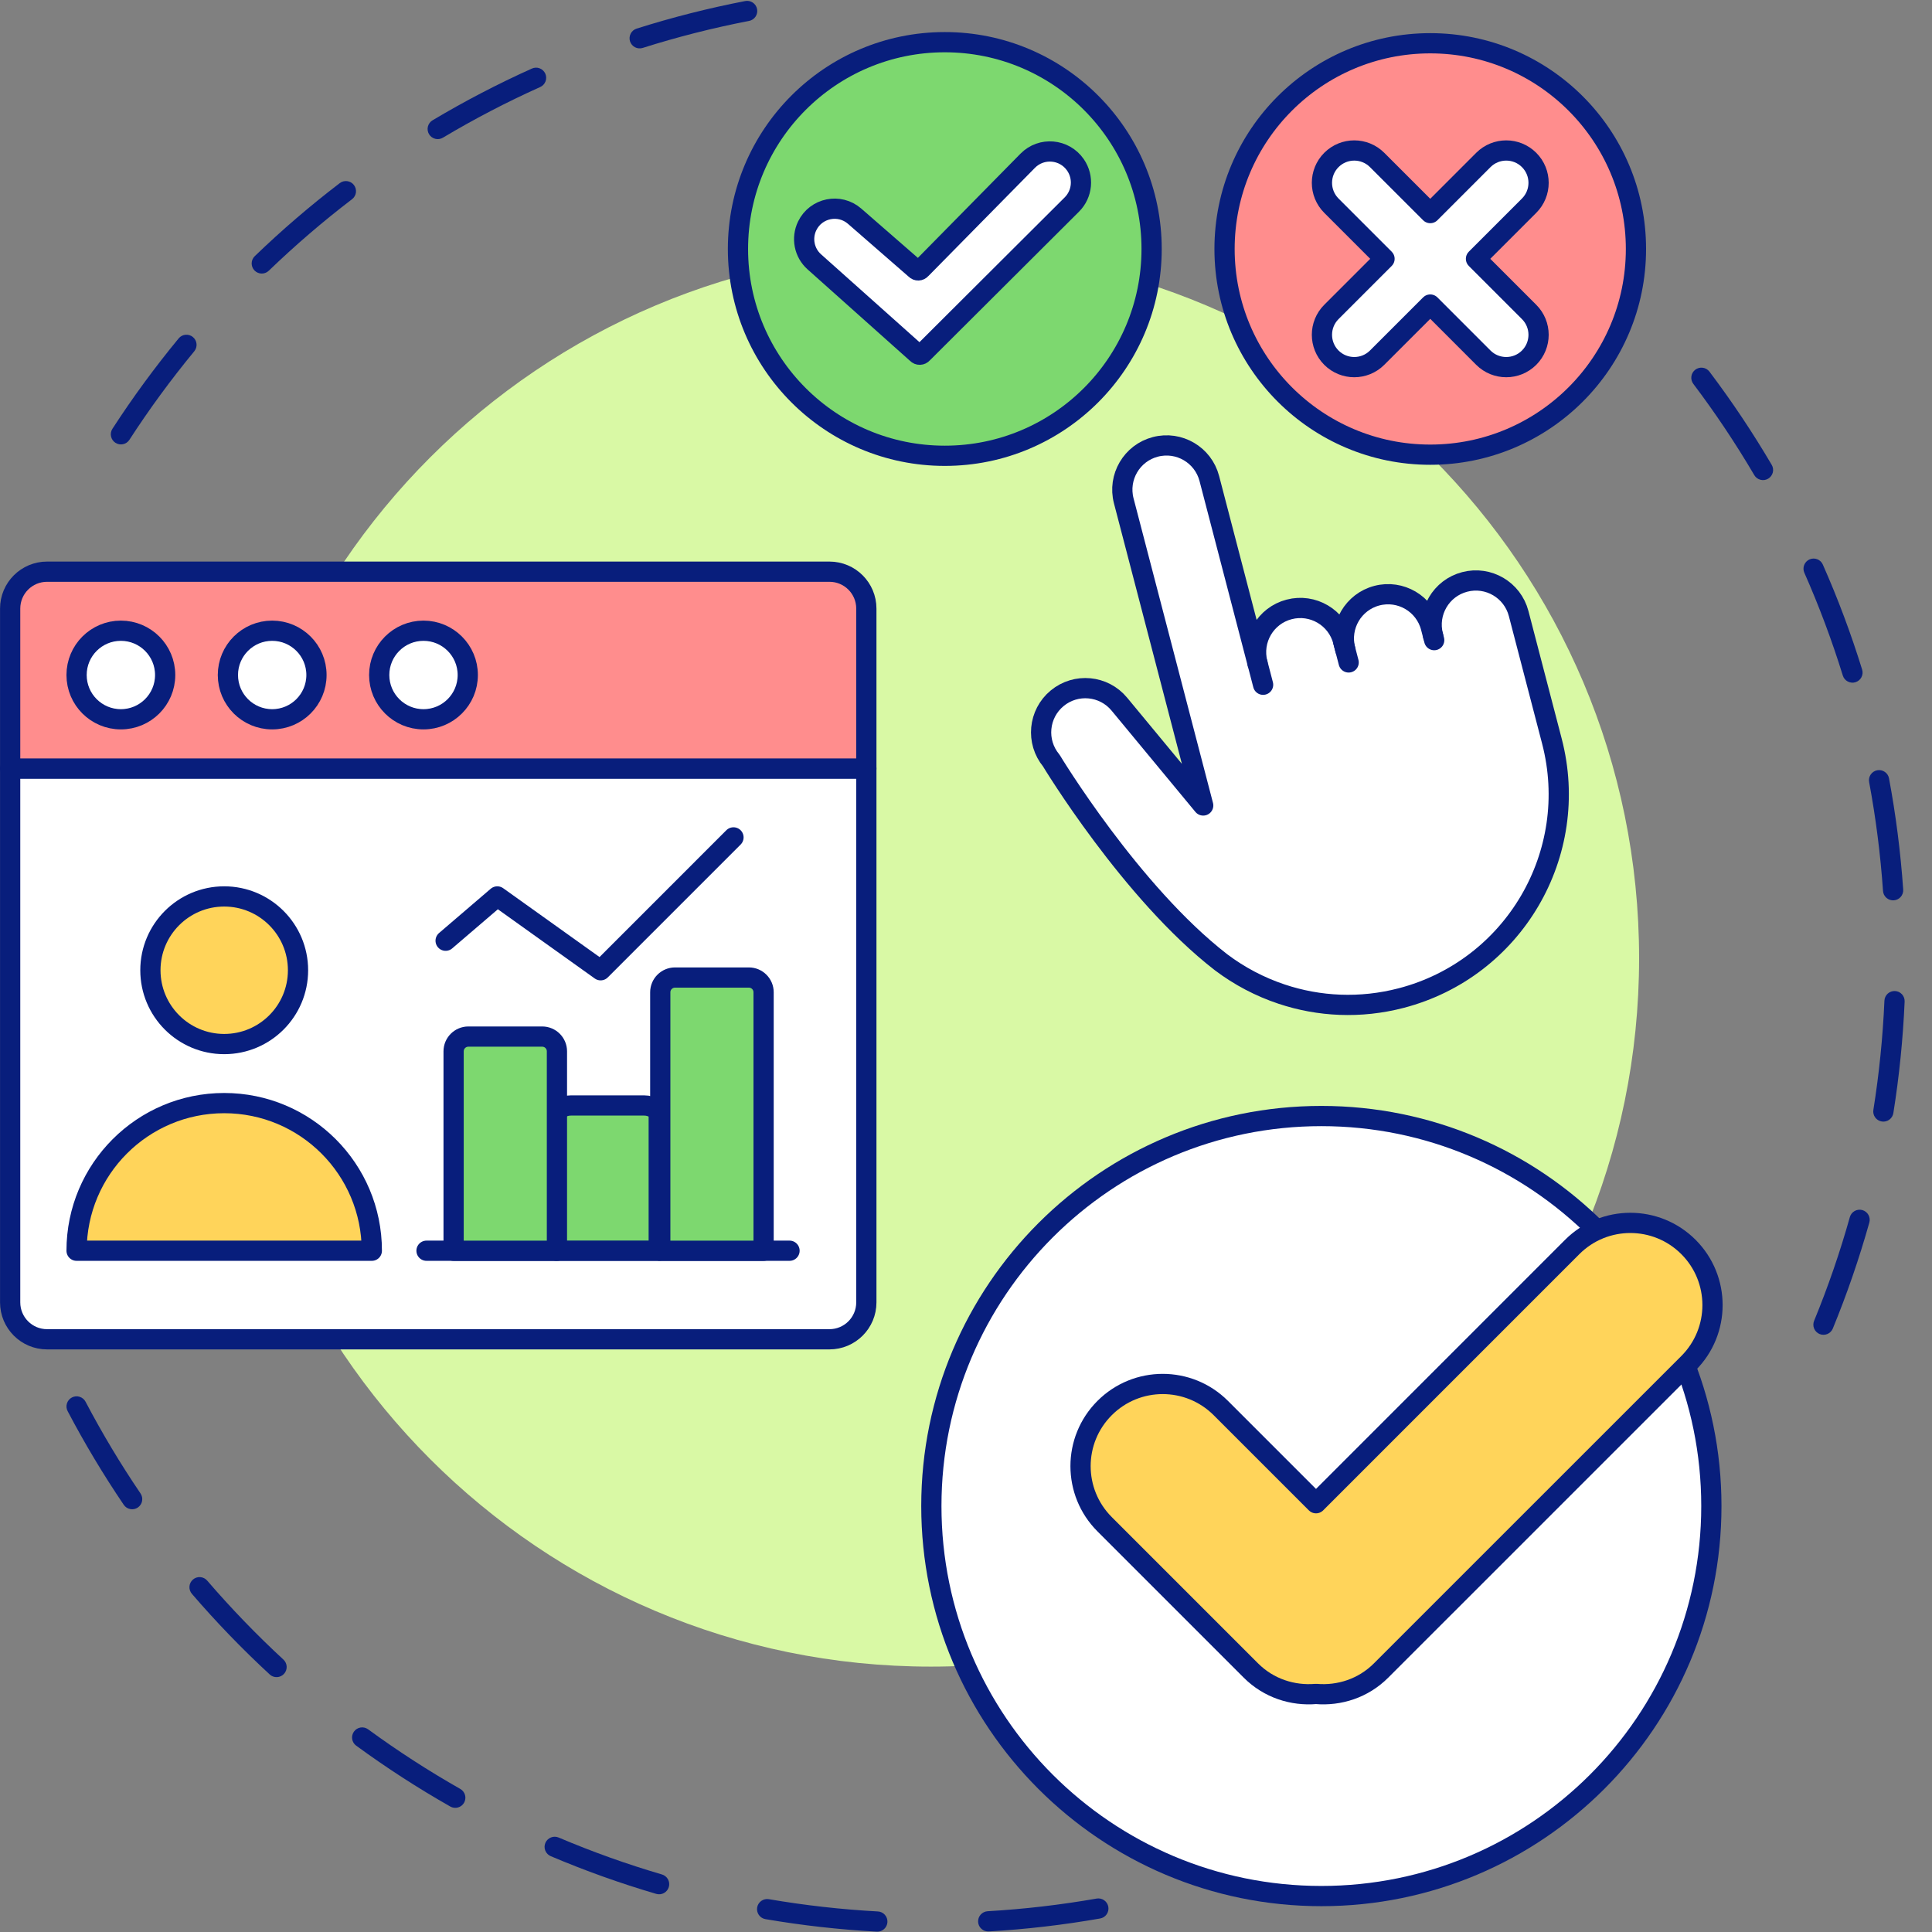 <svg xmlns="http://www.w3.org/2000/svg" xmlns:xlink="http://www.w3.org/1999/xlink" width="500" zoomAndPan="magnify" viewBox="0 0 375 375" height="500" preserveAspectRatio="xMidYMid meet" version="1.0"><rect x="0" y="0" width="375" height="375" fill="#808080" stroke="none"/><defs><clipPath id="143cd35f36"><path d="M 12.766 271.016 L 215.168 271.016 L 215.168 375 L 12.766 375 Z M 12.766 271.016 " clip-rule="nonzero"/></clipPath><clipPath id="7ef0a98d4c"><path d="M 328.273 71.285 L 369.75 71.285 L 369.75 260 L 328.273 260 Z M 328.273 71.285 " clip-rule="nonzero"/></clipPath></defs><path fill="#081e7c" d="M 25.117 85.367 C 28.984 79.398 33.18 73.672 37.707 68.184 C 37.871 67.98 37.992 67.754 38.07 67.508 C 38.145 67.258 38.172 67.004 38.145 66.742 C 38.121 66.484 38.047 66.238 37.926 66.012 C 37.805 65.781 37.641 65.582 37.441 65.418 C 37.238 65.25 37.016 65.129 36.766 65.055 C 36.516 64.977 36.262 64.953 36.004 64.977 C 35.742 65 35.5 65.074 35.27 65.195 C 35.039 65.32 34.84 65.48 34.676 65.684 C 30.055 71.289 25.77 77.137 21.82 83.23 C 21.68 83.449 21.586 83.684 21.539 83.941 C 21.492 84.199 21.496 84.453 21.551 84.707 C 21.605 84.961 21.707 85.195 21.852 85.41 C 22 85.625 22.184 85.805 22.402 85.945 C 22.621 86.086 22.859 86.184 23.113 86.23 C 23.371 86.277 23.625 86.273 23.879 86.219 C 24.137 86.164 24.371 86.062 24.586 85.914 C 24.801 85.766 24.977 85.586 25.117 85.367 Z M 52.172 52.547 C 57.297 47.609 62.68 42.984 68.328 38.668 C 68.535 38.508 68.707 38.316 68.836 38.094 C 68.969 37.867 69.051 37.625 69.086 37.367 C 69.117 37.109 69.102 36.855 69.035 36.602 C 68.969 36.352 68.855 36.121 68.699 35.914 C 68.539 35.707 68.348 35.539 68.125 35.406 C 67.898 35.277 67.656 35.195 67.398 35.16 C 67.141 35.125 66.887 35.141 66.633 35.207 C 66.383 35.273 66.152 35.387 65.945 35.547 C 60.176 39.953 54.68 44.676 49.449 49.719 C 49.262 49.898 49.113 50.109 49.012 50.348 C 48.906 50.586 48.852 50.836 48.848 51.098 C 48.844 51.355 48.887 51.609 48.984 51.852 C 49.078 52.094 49.215 52.309 49.398 52.496 C 49.578 52.684 49.785 52.828 50.027 52.934 C 50.266 53.039 50.516 53.094 50.773 53.098 C 51.035 53.102 51.285 53.059 51.527 52.961 C 51.77 52.867 51.984 52.73 52.172 52.547 Z M 85.965 26.727 C 92.078 23.082 98.375 19.801 104.855 16.891 C 105.094 16.785 105.301 16.637 105.48 16.445 C 105.66 16.258 105.793 16.039 105.887 15.797 C 105.98 15.551 106.02 15.301 106.012 15.039 C 106.008 14.781 105.949 14.531 105.844 14.293 C 105.734 14.055 105.586 13.848 105.398 13.668 C 105.207 13.488 104.992 13.355 104.75 13.262 C 104.504 13.168 104.254 13.125 103.992 13.133 C 103.73 13.141 103.484 13.199 103.246 13.305 C 96.625 16.281 90.195 19.629 83.953 23.352 C 83.73 23.484 83.543 23.656 83.387 23.863 C 83.23 24.074 83.121 24.305 83.055 24.559 C 82.992 24.809 82.98 25.066 83.016 25.324 C 83.055 25.582 83.141 25.82 83.273 26.043 C 83.406 26.27 83.578 26.457 83.785 26.613 C 83.996 26.77 84.227 26.879 84.48 26.941 C 84.73 27.008 84.988 27.02 85.242 26.984 C 85.5 26.945 85.742 26.859 85.965 26.727 Z M 124.75 9.301 C 131.527 7.156 138.406 5.41 145.391 4.062 C 145.648 4.012 145.887 3.914 146.102 3.773 C 146.32 3.629 146.5 3.449 146.648 3.234 C 146.793 3.02 146.891 2.781 146.945 2.527 C 146.996 2.273 147 2.016 146.949 1.762 C 146.898 1.504 146.805 1.27 146.66 1.051 C 146.516 0.832 146.336 0.652 146.121 0.504 C 145.906 0.359 145.668 0.262 145.414 0.207 C 145.16 0.156 144.902 0.152 144.648 0.203 C 137.516 1.582 130.488 3.363 123.566 5.555 C 123.32 5.633 123.094 5.754 122.895 5.922 C 122.695 6.09 122.535 6.289 122.418 6.52 C 122.297 6.754 122.227 6.996 122.203 7.258 C 122.18 7.516 122.207 7.77 122.285 8.02 C 122.367 8.27 122.488 8.492 122.656 8.691 C 122.824 8.891 123.023 9.051 123.254 9.172 C 123.484 9.289 123.73 9.363 123.988 9.383 C 124.25 9.406 124.504 9.379 124.75 9.301 Z M 124.75 9.301 " fill-opacity="1" fill-rule="nonzero"/><g clip-path="url(#143cd35f36)"><path fill="#081e7c" d="M 212.852 368.512 C 205.863 369.734 198.812 370.555 191.695 370.969 C 191.438 370.984 191.191 371.051 190.957 371.164 C 190.723 371.277 190.516 371.43 190.344 371.625 C 190.172 371.82 190.043 372.039 189.957 372.285 C 189.871 372.531 189.836 372.785 189.852 373.047 C 189.867 373.305 189.93 373.555 190.043 373.789 C 190.156 374.023 190.312 374.227 190.508 374.398 C 190.699 374.574 190.922 374.703 191.168 374.789 C 191.414 374.871 191.668 374.906 191.926 374.895 C 199.191 374.469 206.395 373.629 213.527 372.379 C 213.785 372.336 214.023 372.242 214.242 372.105 C 214.461 371.965 214.648 371.789 214.797 371.574 C 214.945 371.359 215.051 371.129 215.105 370.875 C 215.164 370.617 215.168 370.363 215.125 370.105 C 215.078 369.852 214.988 369.613 214.848 369.391 C 214.707 369.172 214.531 368.988 214.316 368.836 C 214.105 368.688 213.871 368.586 213.617 368.527 C 213.363 368.473 213.109 368.465 212.852 368.512 Z M 170.395 371.012 C 163.277 370.621 156.223 369.828 149.23 368.629 C 148.977 368.586 148.719 368.594 148.465 368.652 C 148.211 368.707 147.98 368.812 147.766 368.965 C 147.555 369.113 147.379 369.301 147.238 369.52 C 147.102 369.738 147.008 369.977 146.965 370.234 C 146.922 370.492 146.93 370.746 146.984 371 C 147.043 371.254 147.148 371.488 147.297 371.703 C 147.449 371.914 147.633 372.09 147.855 372.23 C 148.074 372.367 148.312 372.461 148.57 372.504 C 155.711 373.727 162.914 374.535 170.18 374.934 C 170.441 374.949 170.695 374.91 170.941 374.824 C 171.184 374.738 171.406 374.609 171.598 374.434 C 171.793 374.262 171.945 374.055 172.059 373.82 C 172.172 373.586 172.234 373.34 172.25 373.078 C 172.266 372.82 172.227 372.566 172.141 372.32 C 172.055 372.074 171.926 371.855 171.75 371.66 C 171.578 371.465 171.371 371.312 171.137 371.199 C 170.902 371.086 170.656 371.023 170.395 371.012 Z M 128.484 363.832 C 121.664 361.832 114.98 359.441 108.434 356.664 C 108.191 356.562 107.941 356.512 107.68 356.508 C 107.422 356.508 107.172 356.555 106.93 356.652 C 106.688 356.75 106.473 356.891 106.289 357.074 C 106.102 357.254 105.957 357.465 105.855 357.707 C 105.754 357.945 105.703 358.195 105.699 358.457 C 105.699 358.719 105.746 358.969 105.844 359.211 C 105.941 359.453 106.082 359.664 106.266 359.852 C 106.445 360.035 106.66 360.18 106.898 360.281 C 113.586 363.117 120.414 365.559 127.379 367.602 C 127.629 367.676 127.883 367.695 128.145 367.668 C 128.402 367.641 128.645 367.566 128.875 367.441 C 129.102 367.316 129.297 367.152 129.461 366.949 C 129.625 366.746 129.742 366.52 129.816 366.27 C 129.891 366.02 129.914 365.766 129.887 365.504 C 129.855 365.246 129.781 365.004 129.656 364.773 C 129.531 364.547 129.367 364.348 129.164 364.188 C 128.961 364.023 128.734 363.902 128.484 363.832 Z M 89.34 347.23 C 83.16 343.719 77.199 339.863 71.457 335.664 C 71.246 335.508 71.012 335.402 70.762 335.34 C 70.508 335.277 70.254 335.266 69.996 335.305 C 69.738 335.348 69.496 335.434 69.273 335.57 C 69.051 335.707 68.863 335.879 68.711 336.09 C 68.559 336.297 68.449 336.531 68.387 336.785 C 68.324 337.035 68.316 337.293 68.355 337.551 C 68.395 337.805 68.484 338.047 68.617 338.27 C 68.754 338.492 68.926 338.68 69.137 338.832 C 75.004 343.125 81.09 347.062 87.398 350.645 C 87.625 350.773 87.867 350.855 88.125 350.887 C 88.383 350.918 88.641 350.902 88.891 350.832 C 89.141 350.762 89.371 350.648 89.574 350.488 C 89.781 350.328 89.949 350.137 90.078 349.91 C 90.207 349.684 90.285 349.438 90.316 349.18 C 90.352 348.922 90.332 348.668 90.262 348.418 C 90.191 348.164 90.078 347.938 89.918 347.73 C 89.758 347.527 89.566 347.359 89.34 347.23 Z M 55.012 322.125 C 49.789 317.297 44.859 312.188 40.219 306.797 C 40.051 306.598 39.848 306.441 39.617 306.324 C 39.383 306.207 39.137 306.137 38.879 306.117 C 38.617 306.098 38.367 306.129 38.117 306.211 C 37.871 306.293 37.648 306.418 37.449 306.59 C 37.254 306.758 37.098 306.961 36.977 307.191 C 36.859 307.426 36.793 307.672 36.773 307.93 C 36.754 308.191 36.785 308.445 36.867 308.691 C 36.949 308.938 37.074 309.16 37.242 309.359 C 41.98 314.863 47.012 320.082 52.348 325.008 C 52.539 325.188 52.754 325.32 53 325.41 C 53.246 325.5 53.496 325.539 53.758 325.527 C 54.016 325.52 54.266 325.461 54.5 325.352 C 54.738 325.242 54.945 325.09 55.121 324.898 C 55.297 324.707 55.434 324.492 55.523 324.246 C 55.613 324 55.652 323.75 55.641 323.488 C 55.633 323.227 55.57 322.98 55.461 322.742 C 55.355 322.508 55.203 322.301 55.012 322.125 Z M 27.277 289.879 C 23.383 284.141 19.828 278.203 16.605 272.074 C 16.484 271.844 16.324 271.645 16.125 271.48 C 15.922 271.312 15.699 271.191 15.449 271.113 C 15.203 271.035 14.949 271.008 14.688 271.031 C 14.43 271.055 14.184 271.129 13.953 271.25 C 13.723 271.371 13.523 271.531 13.359 271.73 C 13.191 271.934 13.07 272.156 12.992 272.406 C 12.914 272.652 12.887 272.906 12.91 273.168 C 12.934 273.426 13.008 273.672 13.129 273.902 C 16.418 280.164 20.051 286.223 24.023 292.086 C 24.172 292.301 24.352 292.48 24.57 292.625 C 24.789 292.766 25.023 292.863 25.281 292.91 C 25.535 292.961 25.793 292.961 26.047 292.906 C 26.301 292.855 26.535 292.754 26.754 292.609 C 26.969 292.461 27.148 292.281 27.289 292.062 C 27.434 291.844 27.531 291.609 27.578 291.352 C 27.629 291.098 27.625 290.84 27.574 290.586 C 27.52 290.332 27.422 290.094 27.277 289.879 Z M 27.277 289.879 " fill-opacity="1" fill-rule="nonzero"/></g><g clip-path="url(#7ef0a98d4c)"><path fill="#081e7c" d="M 328.672 74.508 C 332.957 80.188 336.902 86.094 340.504 92.219 C 340.637 92.445 340.805 92.637 341.012 92.793 C 341.223 92.949 341.453 93.059 341.703 93.125 C 341.957 93.191 342.211 93.207 342.469 93.172 C 342.727 93.133 342.969 93.051 343.191 92.918 C 343.418 92.785 343.605 92.617 343.766 92.406 C 343.922 92.199 344.031 91.969 344.098 91.719 C 344.164 91.465 344.18 91.211 344.141 90.953 C 344.105 90.695 344.023 90.453 343.891 90.23 C 340.211 83.973 336.184 77.941 331.809 72.141 C 331.652 71.934 331.461 71.762 331.238 71.629 C 331.012 71.5 330.77 71.414 330.512 71.379 C 330.254 71.344 330 71.355 329.75 71.422 C 329.496 71.488 329.266 71.598 329.059 71.754 C 328.852 71.914 328.68 72.102 328.547 72.328 C 328.414 72.551 328.332 72.793 328.297 73.051 C 328.258 73.309 328.273 73.566 328.34 73.816 C 328.406 74.07 328.516 74.301 328.672 74.508 Z M 350.223 111.176 C 353.098 117.68 355.586 124.332 357.688 131.121 C 357.766 131.371 357.887 131.594 358.051 131.797 C 358.219 131.996 358.418 132.156 358.648 132.277 C 358.879 132.398 359.121 132.473 359.383 132.496 C 359.641 132.52 359.895 132.496 360.145 132.418 C 360.395 132.34 360.617 132.219 360.816 132.051 C 361.02 131.887 361.18 131.688 361.301 131.457 C 361.422 131.227 361.496 130.98 361.52 130.723 C 361.543 130.465 361.516 130.207 361.438 129.961 C 359.293 123.023 356.75 116.23 353.812 109.586 C 353.707 109.348 353.562 109.137 353.375 108.957 C 353.184 108.777 352.969 108.641 352.727 108.547 C 352.484 108.453 352.23 108.41 351.973 108.414 C 351.711 108.422 351.461 108.477 351.223 108.582 C 350.984 108.688 350.777 108.836 350.598 109.023 C 350.418 109.211 350.281 109.43 350.188 109.672 C 350.094 109.914 350.047 110.164 350.055 110.426 C 350.059 110.688 350.117 110.938 350.223 111.176 Z M 362.797 151.801 C 364.098 158.777 364.996 165.82 365.492 172.93 C 365.508 173.191 365.578 173.438 365.691 173.672 C 365.809 173.902 365.965 174.105 366.16 174.277 C 366.359 174.449 366.578 174.574 366.828 174.656 C 367.074 174.738 367.328 174.773 367.586 174.754 C 367.848 174.734 368.094 174.668 368.328 174.551 C 368.559 174.438 368.762 174.281 368.934 174.082 C 369.102 173.887 369.23 173.664 369.312 173.418 C 369.395 173.172 369.43 172.918 369.41 172.656 C 368.902 165.398 367.988 158.203 366.656 151.078 C 366.609 150.824 366.516 150.586 366.375 150.367 C 366.23 150.148 366.051 149.965 365.836 149.82 C 365.621 149.672 365.387 149.57 365.133 149.516 C 364.879 149.465 364.625 149.461 364.367 149.508 C 364.109 149.555 363.875 149.652 363.656 149.793 C 363.438 149.934 363.254 150.113 363.105 150.328 C 362.961 150.543 362.859 150.777 362.805 151.035 C 362.75 151.289 362.75 151.543 362.797 151.801 Z M 365.766 194.234 C 365.453 201.359 364.738 208.422 363.621 215.43 C 363.578 215.688 363.59 215.941 363.648 216.195 C 363.711 216.449 363.816 216.684 363.969 216.895 C 364.121 217.105 364.309 217.277 364.531 217.414 C 364.754 217.551 364.992 217.641 365.25 217.68 C 365.508 217.723 365.762 217.711 366.016 217.652 C 366.27 217.59 366.5 217.484 366.711 217.332 C 366.922 217.176 367.098 216.992 367.234 216.77 C 367.371 216.547 367.457 216.309 367.5 216.051 C 368.641 208.895 369.371 201.68 369.688 194.406 C 369.699 194.148 369.66 193.895 369.574 193.648 C 369.484 193.406 369.352 193.188 369.176 192.992 C 369 192.801 368.793 192.652 368.559 192.539 C 368.32 192.43 368.074 192.371 367.812 192.359 C 367.551 192.348 367.301 192.387 367.055 192.477 C 366.809 192.562 366.594 192.695 366.398 192.871 C 366.207 193.047 366.059 193.254 365.945 193.492 C 365.836 193.727 365.777 193.977 365.766 194.234 Z M 359.055 236.234 C 357.133 243.082 354.82 249.793 352.117 256.371 C 352.016 256.613 351.969 256.863 351.969 257.125 C 351.969 257.387 352.02 257.637 352.121 257.875 C 352.219 258.117 352.363 258.328 352.547 258.512 C 352.73 258.695 352.945 258.836 353.188 258.938 C 353.426 259.035 353.676 259.086 353.938 259.082 C 354.199 259.082 354.449 259.031 354.688 258.934 C 354.93 258.832 355.141 258.688 355.324 258.504 C 355.508 258.32 355.648 258.105 355.75 257.867 C 358.508 251.145 360.871 244.289 362.836 237.297 C 362.906 237.047 362.926 236.793 362.895 236.535 C 362.863 236.273 362.785 236.031 362.66 235.805 C 362.531 235.578 362.363 235.383 362.16 235.223 C 361.957 235.062 361.727 234.945 361.477 234.875 C 361.227 234.805 360.973 234.785 360.715 234.816 C 360.453 234.848 360.211 234.926 359.984 235.055 C 359.758 235.18 359.562 235.348 359.402 235.551 C 359.242 235.758 359.125 235.984 359.055 236.234 Z M 359.055 236.234 " fill-opacity="1" fill-rule="nonzero"/></g><path fill="#d9f9a5" d="M 318.148 185.996 C 318.148 261.93 256.609 323.488 180.695 323.488 C 104.781 323.488 43.242 261.93 43.242 185.996 C 43.242 110.062 104.781 48.508 180.695 48.508 C 256.609 48.508 318.148 110.062 318.148 185.996 " fill-opacity="1" fill-rule="nonzero"/><path fill="#ffffff" d="M 168.242 148.996 L 168.242 252.699 C 168.242 256.66 165.035 259.867 161.074 259.867 L 9.141 259.867 C 5.18 259.867 1.973 256.66 1.973 252.699 L 1.973 148.996 L 168.242 148.996 " fill-opacity="1" fill-rule="nonzero"/><path stroke-linecap="round" transform="matrix(0.017, 0, 0, -0.017, 0.008, 375.221)" fill="none" stroke-linejoin="round" d="M 9891.098 13297.208 L 9891.098 7201.676 C 9891.098 6968.857 9702.545 6780.352 9469.668 6780.352 L 536.949 6780.352 C 304.071 6780.352 115.518 6968.857 115.518 7201.676 L 115.518 13297.208 Z M 9891.098 13297.208 " stroke="#081e7c" stroke-width="230.948" stroke-opacity="1" stroke-miterlimit="10"/><path fill="#ff8d8d" d="M 1.973 148.996 L 1.973 117.93 C 1.973 113.969 5.18 110.762 9.141 110.762 L 161.074 110.762 C 165.035 110.762 168.242 113.969 168.242 117.93 L 168.242 148.996 L 1.973 148.996 " fill-opacity="1" fill-rule="nonzero"/><path stroke-linecap="round" transform="matrix(0.017, 0, 0, -0.017, 0.008, 375.221)" fill="none" stroke-linejoin="round" d="M 115.518 13297.208 L 115.518 15123.25 C 115.518 15356.069 304.071 15544.574 536.949 15544.574 L 9469.668 15544.574 C 9702.545 15544.574 9891.098 15356.069 9891.098 15123.25 L 9891.098 13297.208 Z M 115.518 13297.208 " stroke="#081e7c" stroke-width="230.948" stroke-opacity="1" stroke-miterlimit="10"/><path stroke-linecap="round" transform="matrix(0.017, 0, 0, -0.017, 0.008, 375.221)" fill="none" stroke-linejoin="round" d="M 9014.017 7791.529 L 4869.3 7791.529 " stroke="#081e7c" stroke-width="230.948" stroke-opacity="1" stroke-miterlimit="10"/><path stroke-linecap="round" transform="matrix(0.017, 0, 0, -0.017, 0.008, 375.221)" fill="none" stroke-linejoin="round" d="M 5087.48 11331.107 L 5677.482 11836.696 L 6857.258 10993.819 L 8374.178 12510.813 " stroke="#081e7c" stroke-width="230.948" stroke-opacity="1" stroke-miterlimit="10"/><path fill="#ffd45a" d="M 57.875 188.184 C 57.875 196.102 51.457 202.52 43.539 202.52 C 35.625 202.52 29.207 196.102 29.207 188.184 C 29.207 180.266 35.625 173.844 43.539 173.844 C 51.457 173.844 57.875 180.266 57.875 188.184 " fill-opacity="1" fill-rule="nonzero"/><path stroke-linecap="round" transform="matrix(0.017, 0, 0, -0.017, 0.008, 375.221)" fill="none" stroke-linejoin="round" d="M 3402.217 10993.819 C 3402.217 10528.411 3024.882 10151.171 2559.356 10151.171 C 2094.06 10151.171 1716.725 10528.411 1716.725 10993.819 C 1716.725 11459.226 2094.06 11836.696 2559.356 11836.696 C 3024.882 11836.696 3402.217 11459.226 3402.217 10993.819 Z M 3402.217 10993.819 " stroke="#081e7c" stroke-width="230.948" stroke-opacity="1" stroke-miterlimit="10"/><path fill="#ffd45a" d="M 14.871 242.664 C 14.871 226.828 27.707 213.988 43.539 213.988 C 59.371 213.988 72.207 226.828 72.207 242.664 L 14.871 242.664 " fill-opacity="1" fill-rule="nonzero"/><path stroke-linecap="round" transform="matrix(0.017, 0, 0, -0.017, 0.008, 375.221)" fill="none" stroke-linejoin="round" d="M 873.864 7791.529 C 873.864 8722.344 1628.534 9477.053 2559.356 9477.053 C 3490.178 9477.053 4244.848 8722.344 4244.848 7791.529 Z M 873.864 7791.529 " stroke="#081e7c" stroke-width="230.948" stroke-opacity="1" stroke-miterlimit="10"/><path fill="#ffffff" d="M 32.074 130.832 C 32.074 135.586 28.223 139.434 23.473 139.434 C 18.723 139.434 14.871 135.586 14.871 130.832 C 14.871 126.082 18.723 122.23 23.473 122.23 C 28.223 122.23 32.074 126.082 32.074 130.832 " fill-opacity="1" fill-rule="nonzero"/><path stroke-linecap="round" transform="matrix(0.017, 0, 0, -0.017, 0.008, 375.221)" fill="none" stroke-linejoin="round" d="M 1885.297 14364.867 C 1885.297 14085.439 1658.85 13859.279 1379.58 13859.279 C 1100.311 13859.279 873.864 14085.439 873.864 14364.867 C 873.864 14644.066 1100.311 14870.456 1379.58 14870.456 C 1658.85 14870.456 1885.297 14644.066 1885.297 14364.867 Z M 1885.297 14364.867 " stroke="#081e7c" stroke-width="230.948" stroke-opacity="1" stroke-miterlimit="10"/><path fill="#ffffff" d="M 61.457 130.832 C 61.457 135.586 57.605 139.434 52.855 139.434 C 48.105 139.434 44.258 135.586 44.258 130.832 C 44.258 126.082 48.105 122.23 52.855 122.23 C 57.605 122.23 61.457 126.082 61.457 130.832 " fill-opacity="1" fill-rule="nonzero"/><path stroke-linecap="round" transform="matrix(0.017, 0, 0, -0.017, 0.008, 375.221)" fill="none" stroke-linejoin="round" d="M 3612.817 14364.867 C 3612.817 14085.439 3386.37 13859.279 3107.101 13859.279 C 2827.831 13859.279 2601.614 14085.439 2601.614 14364.867 C 2601.614 14644.066 2827.831 14870.456 3107.101 14870.456 C 3386.37 14870.456 3612.817 14644.066 3612.817 14364.867 Z M 3612.817 14364.867 " stroke="#081e7c" stroke-width="230.948" stroke-opacity="1" stroke-miterlimit="10"/><path fill="#ffffff" d="M 90.84 130.832 C 90.84 135.586 86.988 139.434 82.238 139.434 C 77.492 139.434 73.641 135.586 73.641 130.832 C 73.641 126.082 77.492 122.23 82.238 122.23 C 86.988 122.23 90.84 126.082 90.84 130.832 " fill-opacity="1" fill-rule="nonzero"/><path stroke-linecap="round" transform="matrix(0.017, 0, 0, -0.017, 0.008, 375.221)" fill="none" stroke-linejoin="round" d="M 5340.338 14364.867 C 5340.338 14085.439 5113.891 13859.279 4834.621 13859.279 C 4555.581 13859.279 4329.134 14085.439 4329.134 14364.867 C 4329.134 14644.066 4555.581 14870.456 4834.621 14870.456 C 5113.891 14870.456 5340.338 14644.066 5340.338 14364.867 Z M 5340.338 14364.867 " stroke="#081e7c" stroke-width="230.948" stroke-opacity="1" stroke-miterlimit="10"/><path fill="#7dd86f" d="M 148.289 242.672 L 148.289 192.465 C 148.289 190.879 147.008 189.598 145.426 189.598 L 131.09 189.598 C 129.508 189.598 128.223 190.879 128.223 192.465 L 128.223 242.672 L 148.289 242.672 " fill-opacity="1" fill-rule="nonzero"/><path stroke-linecap="round" transform="matrix(0.017, 0, 0, -0.017, 0.008, 375.221)" fill="none" stroke-linejoin="round" d="M 8717.983 7791.07 L 8717.983 10742.172 C 8717.983 10835.392 8642.653 10910.702 8549.64 10910.702 L 7706.779 10910.702 C 7613.766 10910.702 7538.207 10835.392 7538.207 10742.172 L 7538.207 7791.07 Z M 8717.983 7791.07 " stroke="#081e7c" stroke-width="230.948" stroke-opacity="1" stroke-miterlimit="10"/><path fill="#7dd86f" d="M 127.926 242.656 L 127.926 216.359 C 127.926 215.305 126.652 214.449 125.082 214.449 L 110.871 214.449 C 109.301 214.449 108.031 215.305 108.031 216.359 L 108.031 242.656 L 127.926 242.656 " fill-opacity="1" fill-rule="nonzero"/><path stroke-linecap="round" transform="matrix(0.017, 0, 0, -0.017, 0.008, 375.221)" fill="none" stroke-linejoin="round" d="M 7520.753 7791.988 L 7520.753 9337.684 C 7520.753 9399.677 7445.883 9449.96 7353.558 9449.96 L 6518.047 9449.96 C 6425.722 9449.96 6351.082 9399.677 6351.082 9337.684 L 6351.082 7791.988 Z M 7520.753 7791.988 " stroke="#081e7c" stroke-width="230.948" stroke-opacity="1" stroke-miterlimit="10"/><path fill="#7dd86f" d="M 108.156 242.672 L 108.156 203.934 C 108.156 202.348 106.875 201.066 105.289 201.066 L 90.957 201.066 C 89.375 201.066 88.09 202.348 88.09 203.934 L 88.09 242.672 L 108.156 242.672 " fill-opacity="1" fill-rule="nonzero"/><path stroke-linecap="round" transform="matrix(0.017, 0, 0, -0.017, 0.008, 375.221)" fill="none" stroke-linejoin="round" d="M 6358.431 7791.07 L 6358.431 10068.055 C 6358.431 10161.274 6283.102 10236.584 6189.859 10236.584 L 5347.228 10236.584 C 5254.214 10236.584 5178.655 10161.274 5178.655 10068.055 L 5178.655 7791.07 Z M 6358.431 7791.07 " stroke="#081e7c" stroke-width="230.948" stroke-opacity="1" stroke-miterlimit="10"/><path fill="#7dd86f" d="M 223.641 48.078 C 223.641 70.266 205.656 88.25 183.477 88.25 C 161.297 88.25 143.312 70.266 143.312 48.078 C 143.312 25.891 161.297 7.906 183.477 7.906 C 205.656 7.906 223.641 25.891 223.641 48.078 " fill-opacity="1" fill-rule="nonzero"/><path stroke-linecap="round" transform="matrix(0.017, 0, 0, -0.017, 0.008, 375.221)" fill="none" stroke-linejoin="round" d="M 13148.17 19229.032 C 13148.17 17924.88 12090.804 16867.783 10786.781 16867.783 C 9482.758 16867.783 8425.393 17924.88 8425.393 19229.032 C 8425.393 20533.184 9482.758 21590.282 10786.781 21590.282 C 12090.804 21590.282 13148.17 20533.184 13148.17 19229.032 Z M 13148.17 19229.032 " stroke="#081e7c" stroke-width="230.948" stroke-opacity="1" stroke-miterlimit="10"/><path fill="#ffffff" d="M 208.859 31.754 C 210.508 34.156 210.211 37.395 208.145 39.449 L 179.16 68.352 C 178.875 68.691 178.383 68.711 178.086 68.391 L 158.141 50.578 C 156.168 48.82 155.605 45.965 156.758 43.586 C 158.457 40.082 163.023 39.152 165.961 41.707 L 177.797 52.016 C 178.094 52.336 178.586 52.316 178.871 51.977 L 199.582 30.938 C 202.246 28.234 206.711 28.629 208.859 31.754 " fill-opacity="1" fill-rule="nonzero"/><path stroke-linecap="round" transform="matrix(0.017, 0, 0, -0.017, 0.008, 375.221)" fill="none" stroke-linejoin="round" d="M 12279.128 20188.548 C 12376.045 20047.341 12358.591 19857 12237.099 19736.228 L 10533.004 18037.386 C 10516.239 18017.411 10487.302 18016.263 10469.847 18035.09 L 9297.191 19082.085 C 9181.212 19185.407 9148.14 19353.248 9215.891 19493.077 C 9315.794 19699.032 9584.269 19753.678 9756.975 19603.517 L 10452.852 18997.591 C 10470.307 18978.764 10499.244 18979.912 10516.009 18999.887 L 11733.679 20236.535 C 11890.309 20395.421 12152.813 20372.231 12279.128 20188.548 Z M 12279.128 20188.548 " stroke="#081e7c" stroke-width="230.948" stroke-opacity="1" stroke-miterlimit="10"/><path fill="#ff8d8d" d="M 317.699 48.078 C 317.699 70.145 299.816 88.035 277.754 88.035 C 255.688 88.035 237.805 70.145 237.805 48.078 C 237.805 26.008 255.688 8.117 277.754 8.117 C 299.816 8.117 317.699 26.008 317.699 48.078 " fill-opacity="1" fill-rule="nonzero"/><path stroke-linecap="round" transform="matrix(0.017, 0, 0, -0.017, 0.008, 375.221)" fill="none" stroke-linejoin="round" d="M 18678.211 19229.032 C 18678.211 17931.998 17626.816 16880.411 16329.683 16880.411 C 15032.32 16880.411 13980.926 17931.998 13980.926 19229.032 C 13980.926 20526.296 15032.32 21577.883 16329.683 21577.883 C 17626.816 21577.883 18678.211 20526.296 18678.211 19229.032 Z M 18678.211 19229.032 " stroke="#081e7c" stroke-width="230.948" stroke-opacity="1" stroke-miterlimit="10"/><path fill="#ffffff" d="M 296.949 30.785 C 294.496 28.332 290.52 28.332 288.066 30.785 L 277.754 41.105 L 267.434 30.785 C 264.98 28.332 261.008 28.332 258.555 30.785 C 256.105 33.238 256.105 37.215 258.555 39.668 L 268.871 49.988 L 258.555 60.309 C 256.105 62.758 256.105 66.738 258.555 69.191 C 261.008 71.641 264.98 71.641 267.434 69.191 L 277.754 58.871 L 288.066 69.191 C 290.52 71.641 294.496 71.641 296.949 69.191 C 299.402 66.738 299.402 62.758 296.949 60.309 L 286.633 49.988 L 296.949 39.668 C 299.402 37.215 299.402 33.238 296.949 30.785 " fill-opacity="1" fill-rule="nonzero"/><path stroke-linecap="round" transform="matrix(0.017, 0, 0, -0.017, 0.008, 375.221)" fill="none" stroke-linejoin="round" d="M 17458.244 20245.49 C 17314.016 20389.681 17080.22 20389.681 16935.992 20245.49 L 16329.683 19638.876 L 15722.915 20245.49 C 15578.687 20389.681 15345.12 20389.681 15200.892 20245.49 C 15056.894 20101.298 15056.894 19867.561 15200.892 19723.37 L 15807.431 19116.756 L 15200.892 18510.141 C 15056.894 18366.18 15056.894 18132.213 15200.892 17988.021 C 15345.12 17844.06 15578.687 17844.06 15722.915 17988.021 L 16329.683 18594.636 L 16935.992 17988.021 C 17080.22 17844.06 17314.016 17844.06 17458.244 17988.021 C 17602.472 18132.213 17602.472 18366.18 17458.244 18510.141 L 16851.706 19116.756 L 17458.244 19723.37 C 17602.472 19867.561 17602.472 20101.298 17458.244 20245.49 Z M 17458.244 20245.49 " stroke="#081e7c" stroke-width="230.948" stroke-opacity="1" stroke-miterlimit="10"/><path stroke-linecap="round" transform="matrix(0.017, 0, 0, -0.017, 0.008, 375.221)" fill-opacity="1" fill="#ffffff" fill-rule="nonzero" stroke-linejoin="round" d="M 13941.883 11084.512 C 12911.388 11881.468 12002.614 13388.131 12002.614 13388.131 C 11824.626 13603.041 11854.711 13921.272 12069.446 14098.986 C 12284.18 14276.699 12602.262 14246.851 12780.021 14031.941 L 13737.254 12875.195 L 12830.088 16353.699 C 12759.811 16623.484 12921.493 16899.468 13191.117 16969.727 C 13460.97 17039.986 13736.795 16878.344 13807.071 16608.33 L 14357.342 14497.808 C 14287.066 14767.823 14448.518 15043.577 14718.372 15113.836 C 14987.995 15184.325 15263.82 15022.454 15334.326 14752.669 L 15359.589 14654.857 C 15289.312 14924.642 15450.995 15200.397 15720.618 15270.885 C 15990.472 15341.144 16266.067 15179.503 16336.573 14909.718 L 16362.065 14811.907 C 16291.559 15081.692 16453.241 15357.446 16723.095 15427.705 C 16992.718 15498.194 17268.543 15336.323 17338.82 15066.538 L 17718.222 13611.077 C 18053.529 12325.293 17283.471 11011.498 15998.051 10676.276 C 15530.228 10554.356 15058.731 10578.924 14632.019 10721.508 C 14383.524 10804.395 14150.417 10927.233 13941.883 11084.512 " stroke="#081e7c" stroke-width="230.948" stroke-opacity="1" stroke-miterlimit="10"/><path stroke-linecap="round" transform="matrix(0.017, 0, 0, -0.017, 0.008, 375.221)" fill-opacity="1" fill="#ffffff" fill-rule="nonzero" stroke-linejoin="round" d="M 15397.943 14508.37 L 15334.326 14752.669 " stroke="#081e7c" stroke-width="230.948" stroke-opacity="1" stroke-miterlimit="10"/><path stroke-linecap="round" transform="matrix(0.017, 0, 0, -0.017, 0.008, 375.221)" fill-opacity="1" fill="#ffffff" fill-rule="nonzero" stroke-linejoin="round" d="M 14357.572 14498.038 L 14421.189 14253.739 " stroke="#081e7c" stroke-width="230.948" stroke-opacity="1" stroke-miterlimit="10"/><path stroke-linecap="round" transform="matrix(0.017, 0, 0, -0.017, 0.008, 375.221)" fill-opacity="1" fill="#ffffff" fill-rule="nonzero" stroke-linejoin="round" d="M 16362.065 14811.907 L 16374.697 14763.001 " stroke="#081e7c" stroke-width="230.948" stroke-opacity="1" stroke-miterlimit="10"/><path fill="#ffffff" d="M 180.867 292.258 C 180.867 334.098 214.777 368.02 256.605 368.02 C 298.434 368.02 332.344 334.098 332.344 292.258 C 332.344 250.418 298.434 216.5 256.605 216.5 C 214.777 216.5 180.867 250.418 180.867 292.258 " fill-opacity="1" fill-rule="nonzero"/><path stroke-linecap="round" transform="matrix(0.017, 0, 0, -0.017, 0.008, 375.221)" fill="none" stroke-linejoin="round" d="M 10633.367 4876.474 C 10633.367 2417.184 12627.066 423.301 15086.291 423.301 C 17545.516 423.301 19539.215 2417.184 19539.215 4876.474 C 19539.215 7335.765 17545.516 9329.418 15086.291 9329.418 C 12627.066 9329.418 10633.367 7335.765 10633.367 4876.474 Z M 10633.367 4876.474 " stroke="#081e7c" stroke-width="230.948" stroke-opacity="1" stroke-miterlimit="10"/><path fill="#ffd45a" d="M 327.895 241.934 C 321.66 235.699 311.559 235.699 305.324 241.934 L 255.566 291.711 L 237.082 273.223 C 230.848 266.988 220.746 266.988 214.516 273.223 C 208.281 279.453 208.281 289.559 214.516 295.793 L 242.926 324.211 C 246.391 327.676 251.043 329.145 255.566 328.758 C 260.086 329.145 264.738 327.676 268.199 324.211 L 327.895 264.508 C 334.125 258.273 334.125 248.172 327.895 241.934 " fill-opacity="1" fill-rule="nonzero"/><path stroke-linecap="round" transform="matrix(0.017, 0, 0, -0.017, 0.008, 375.221)" fill="none" stroke-linejoin="round" d="M 19277.629 7834.465 C 18911.088 8200.913 18317.181 8200.913 17950.64 7834.465 L 15025.201 4908.619 L 13938.438 5995.335 C 13571.897 6361.784 12977.99 6361.784 12611.679 5995.335 C 12245.137 5629.117 12245.137 5035.131 12611.679 4668.682 L 14282.013 2998.312 C 14485.724 2794.653 14759.252 2708.322 15025.201 2731.053 C 15290.92 2708.322 15564.448 2794.653 15767.929 2998.312 L 19277.629 6507.582 C 19643.941 6874.031 19643.941 7467.787 19277.629 7834.465 Z M 19277.629 7834.465 " stroke="#081e7c" stroke-width="230.948" stroke-opacity="1" stroke-miterlimit="10"/></svg>